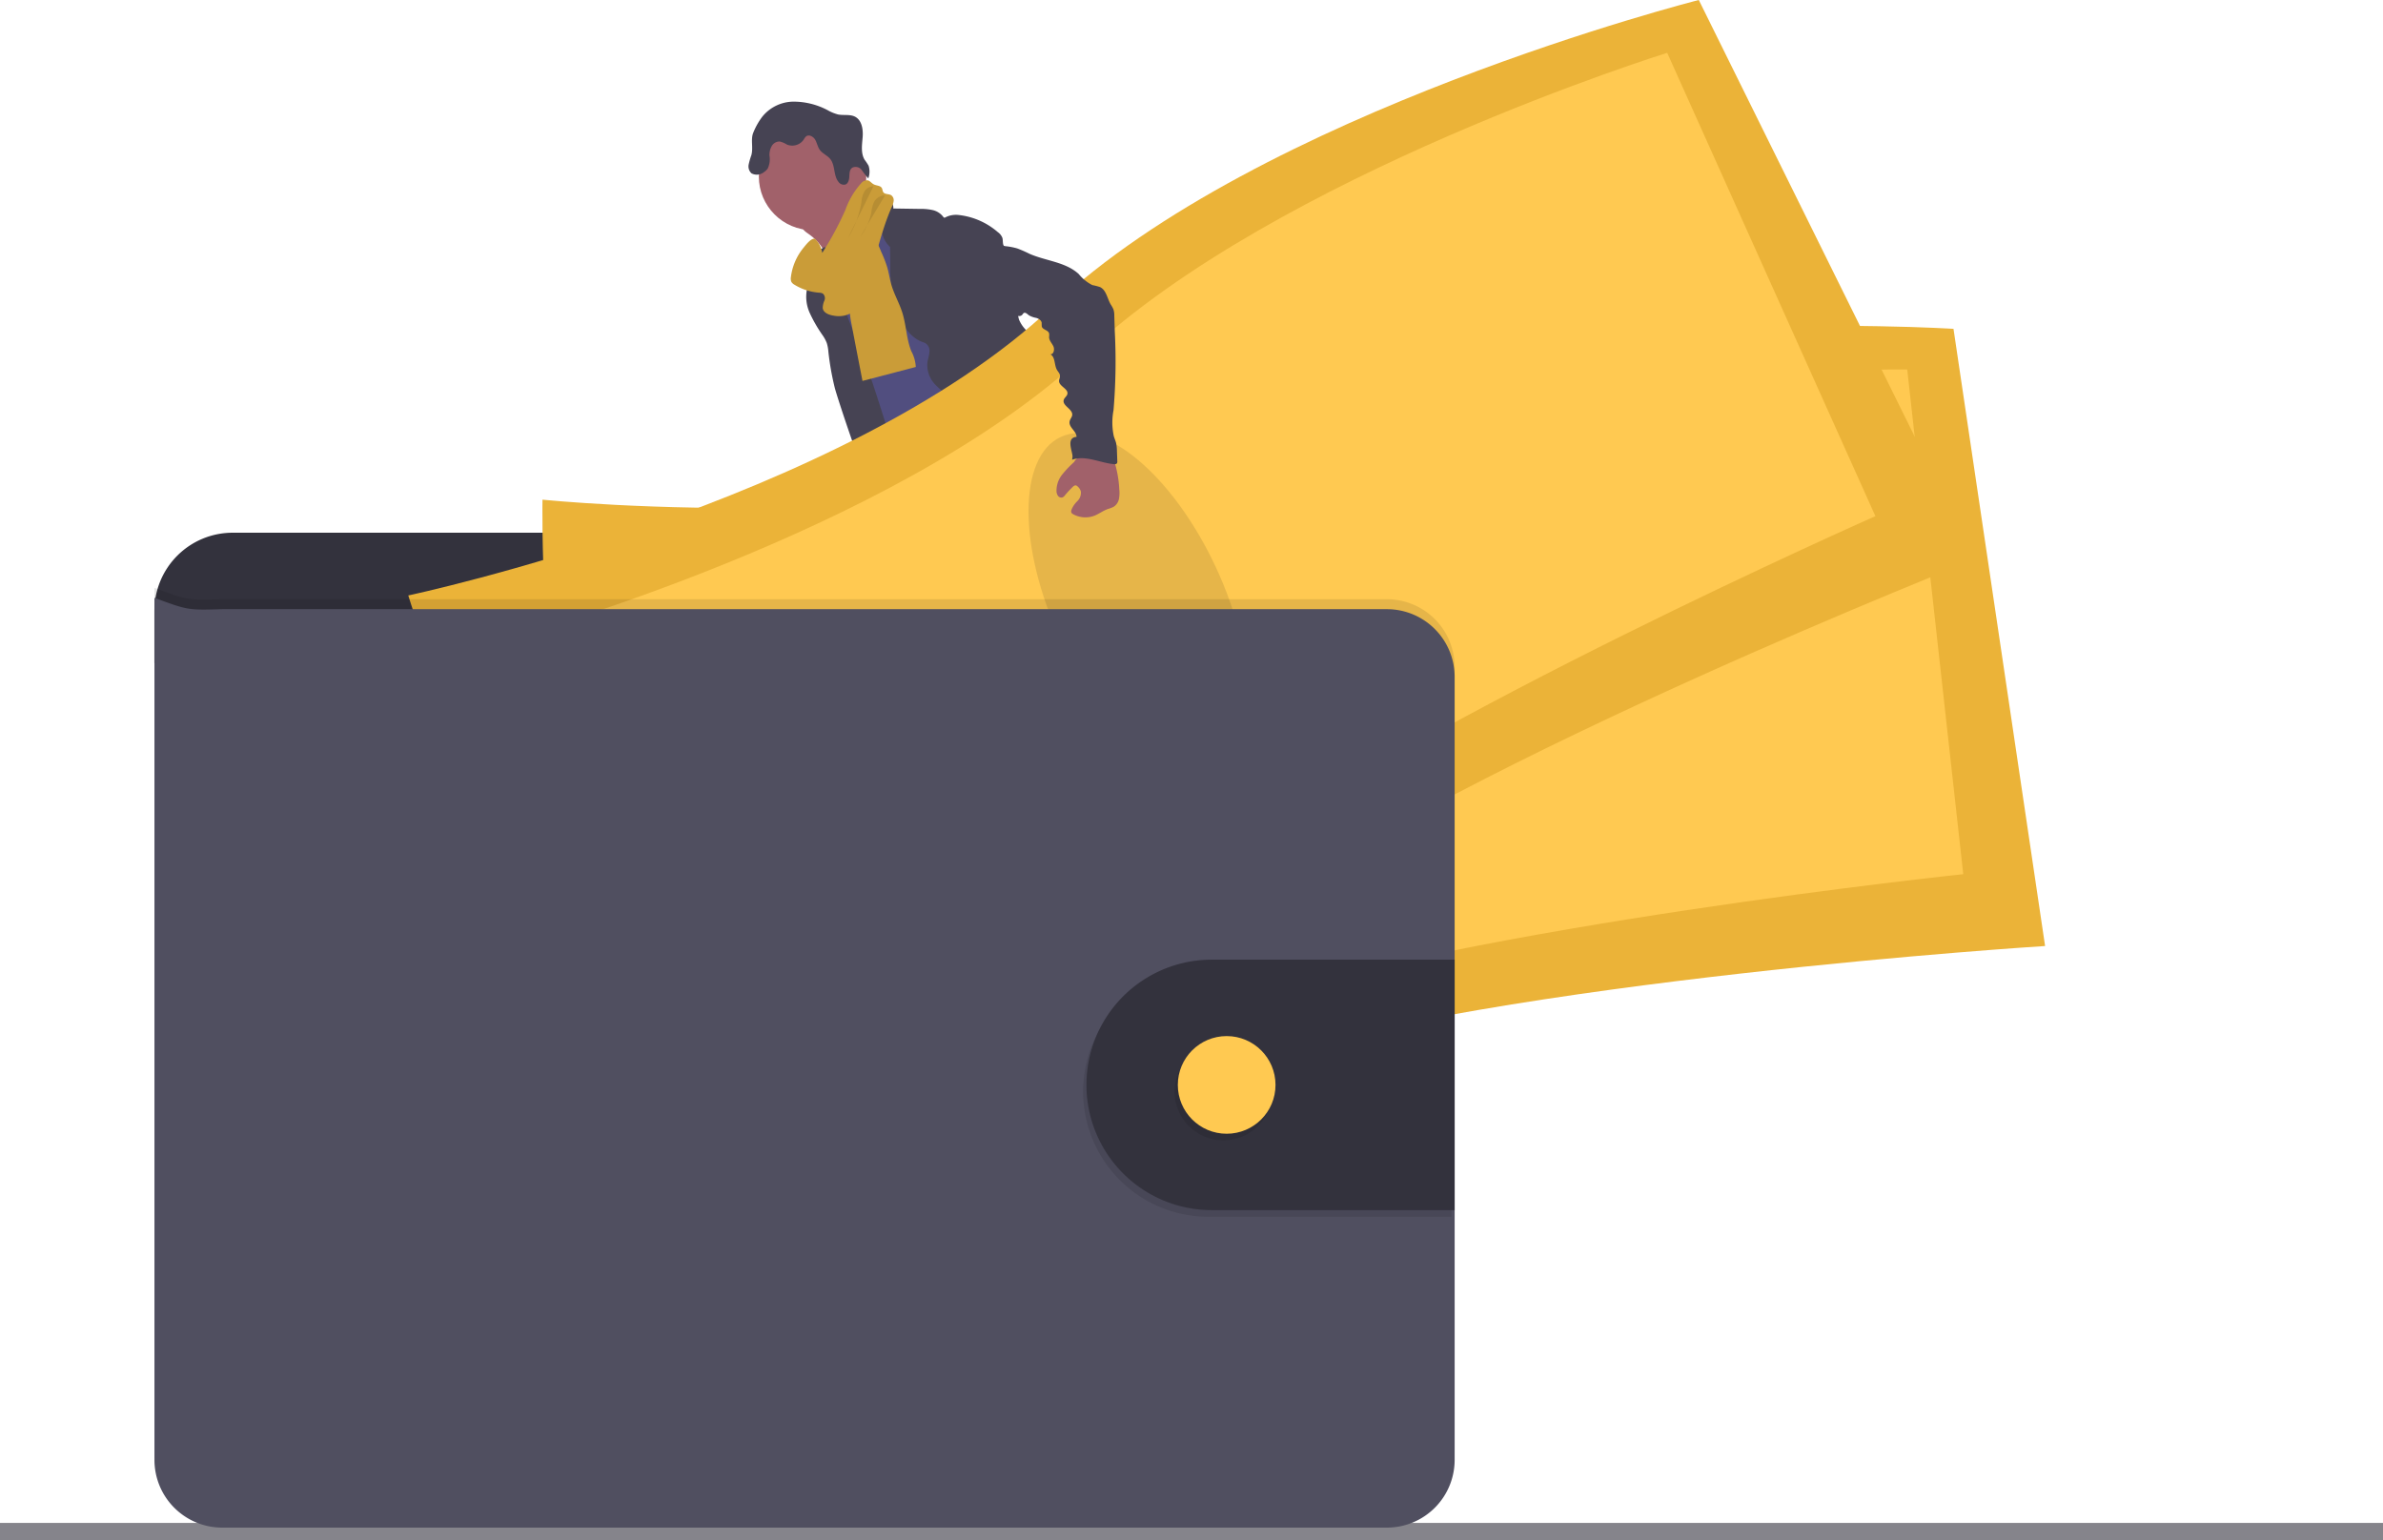 <svg xmlns="http://www.w3.org/2000/svg" width="438.902" height="283.765" viewBox="0 0 438.902 283.765">
  <g id="Group_698" data-name="Group 698" transform="translate(8030.367 3235.675)">
    <rect id="Rectangle_789" data-name="Rectangle 789" width="438.902" height="3.207" transform="translate(-8030.367 -2955.117)" fill="#85848b"/>
    <path id="Path_1392" data-name="Path 1392" d="M502.952,536.339a19.092,19.092,0,0,0,8.3-.28c.418-.13.878-.418.836-.836a1.012,1.012,0,0,0-.188-.418,25.828,25.828,0,0,1-2.509-4.78.418.418,0,0,0-.155-.217.392.392,0,0,0-.268,0c-1.225.322-2.283,1.112-3.5,1.451a4.978,4.978,0,0,1-1.907.142c-.552-.063-1.3-.518-1.806-.46C502.044,532.768,502.738,534.474,502.952,536.339Z" transform="translate(-8357.625 -3593.36)" fill="#6c63ff"/>
    <path id="Path_1393" data-name="Path 1393" d="M625.764,521.194c1.827-1.255,3.722-2.572,4.8-4.508a.782.782,0,0,0,.13-.389.8.8,0,0,0-.155-.376,15.54,15.54,0,0,0-3.9-4.211,11.378,11.378,0,0,0-2.174,2.007c-.46.485-1.731,1.255-1.744,1.995,0,.418.485.9.711,1.254.305.452.594.912.87,1.38A16.369,16.369,0,0,1,625.764,521.194Z" transform="translate(-8428.003 -3582.844)" fill="#6c63ff"/>
    <path id="Path_1394" data-name="Path 1394" d="M491.177,546.091a1.861,1.861,0,0,1-.335,1.213,1.643,1.643,0,0,1-.7.418c-3.876,1.388-8.363-.343-12.231,1.025-.795.28-1.547.686-2.346.953a12.764,12.764,0,0,1-2.927.518c-1.367.13-2.743.213-4.115.251a9.894,9.894,0,0,1-3.1-.272,3.726,3.726,0,0,1-2.379-1.886,1.811,1.811,0,0,1-.117-1.342,1.447,1.447,0,0,1,.255-.418,3.668,3.668,0,0,1,.912-.74l1.426-.92a9.574,9.574,0,0,1,2.162-1.146c.565-.184,1.162-.263,1.735-.418,2-.585,3.534-2.174,4.955-3.7l1.94-2.07a1.952,1.952,0,0,1,.673-.539,1.864,1.864,0,0,1,.836-.079,11.181,11.181,0,0,1,5.29,1.773,6.856,6.856,0,0,0,1.3.769,4.658,4.658,0,0,0,3.646-.452c.5-.268.389-.418.6-.895s.719-.782,1.163-.347a1.23,1.23,0,0,1,.276.527,14.834,14.834,0,0,1,.259,4.311,1.9,1.9,0,0,0,.084.669,3.788,3.788,0,0,0,.38.619,1.413,1.413,0,0,1,.079.159,4.253,4.253,0,0,1,.28,2.02Z" transform="translate(-8334.982 -3597.512)" fill="#514e7f"/>
    <path id="Path_1395" data-name="Path 1395" d="M491.177,556.022a1.861,1.861,0,0,1-.335,1.213,1.643,1.643,0,0,1-.7.418c-3.876,1.388-8.363-.343-12.231,1.025-.795.28-1.547.686-2.346.953a12.764,12.764,0,0,1-2.927.518c-1.367.13-2.743.213-4.115.251a9.894,9.894,0,0,1-3.1-.272,3.726,3.726,0,0,1-2.379-1.886,1.811,1.811,0,0,1-.117-1.342,1.447,1.447,0,0,1,.255-.418c.226.473.389,1.1.531,1.326a2.714,2.714,0,0,0,1.815,1.309,4.507,4.507,0,0,0,1.673-.213c3.513-.87,7.247-.882,10.622-2.2a24.562,24.562,0,0,1,3.479-1.338,27.356,27.356,0,0,1,3.764-.305c1.982-.159,3.9-.757,5.854-1.07a4.253,4.253,0,0,1,.263,2.032Z" transform="translate(-8334.982 -3607.444)" fill="#464353"/>
    <path id="Path_1396" data-name="Path 1396" d="M620.679,524.464a7.048,7.048,0,0,1-2.141,3.814,24.936,24.936,0,0,0-3,3.278c-1,1.535-1.455,3.437-2.76,4.734a7.57,7.57,0,0,1-1.673,1.192,11.673,11.673,0,0,1-2.154.991,16.067,16.067,0,0,1-6.084.33,5.473,5.473,0,0,1-1.932-.372,5.82,5.82,0,0,1-.8-.493,3.834,3.834,0,0,1-1.254-1.254,1.255,1.255,0,0,1-.121-.912,2.141,2.141,0,0,1,.581-.887,13.8,13.8,0,0,1,1.472-1.326,8.809,8.809,0,0,0,1.915-1.673,5.4,5.4,0,0,0,.74-1.673,14.844,14.844,0,0,0,.539-3.2,10.137,10.137,0,0,1,.222-2.141c.31-1.1,1.129-2.091,1.037-3.232a.807.807,0,0,1,.042-.489.681.681,0,0,1,.385-.238,6.816,6.816,0,0,1,2-.464,2.33,2.33,0,0,1,1.857.728c.284.343.473.836.891.97a1.412,1.412,0,0,0,.636.025,5.326,5.326,0,0,0,2.927-.9,3.651,3.651,0,0,0,1.213-2.664c0-.38-.172-.778.418-.836.443-.059.795.418,1.02.711a9.908,9.908,0,0,1,1.957,3.563,1.048,1.048,0,0,1,.372-.071,1.618,1.618,0,0,1,1.334.682A2.655,2.655,0,0,1,620.679,524.464Z" transform="translate(-8414.04 -3586.369)" fill="#514e7f"/>
    <path id="Path_1397" data-name="Path 1397" d="M620.9,530.231a7.049,7.049,0,0,1-2.141,3.814,24.936,24.936,0,0,0-3,3.279c-1,1.535-1.455,3.437-2.76,4.734a7.569,7.569,0,0,1-1.673,1.192,11.667,11.667,0,0,1-2.154.991,16.067,16.067,0,0,1-6.084.33,5.473,5.473,0,0,1-1.932-.372,5.822,5.822,0,0,1-.8-.493,3.835,3.835,0,0,1-1.254-1.254,3.057,3.057,0,0,1,1.254-.3c.9.05,1.564.9,2.43,1.167,1.234.372,2.463-.5,3.713-.794.815-.192,1.673-.142,2.48-.418a6.13,6.13,0,0,0,1.836-1.112,9.346,9.346,0,0,0,1.961-1.89,12.15,12.15,0,0,0,1.15-2.3,32.83,32.83,0,0,1,2.325-4.449,3.148,3.148,0,0,1,.473-.619,6.584,6.584,0,0,1,.64-.464,4.86,4.86,0,0,0,1.476-2.693,4.71,4.71,0,0,1,.33-.9,1.618,1.618,0,0,1,1.334.682A2.656,2.656,0,0,1,620.9,530.231Z" transform="translate(-8414.261 -3592.135)" fill="#464353"/>
    <path id="Path_1398" data-name="Path 1398" d="M439.271,207.623a8.87,8.87,0,0,1,2.509,2.927c.585,1.146,3.96,10.036,3.763,11.328,1.1-1.108,5.436-1.288,6.549-2.4.464-.464,2.969-2.781,3.345-3.32s3.17-1.673,3.475-2.241c1.142-2.045-8.1-9.794-6.912-11.813a.527.527,0,0,0,.1-.318.518.518,0,0,0-.155-.247,13.853,13.853,0,0,0-2.672-1.827,4.238,4.238,0,0,1-2.036-2.425,8.782,8.782,0,0,0-2.363,1.6q-2.543,2.179-5,4.445c-.64.594-1.878,1.384-2.174,2.233C437.347,206.477,438.66,207.125,439.271,207.623Z" transform="translate(-8320.317 -3399.905)" fill="#a1616a"/>
    <path id="Path_1399" data-name="Path 1399" d="M461.107,214.13a27.215,27.215,0,0,0-3.956,3.237,7.873,7.873,0,0,0-2.509,4.031c-.117.623-.1,1.255-.2,1.886-.418,2.739-2.785,4.746-3.83,7.31a12.674,12.674,0,0,0-.665,2.446,28.913,28.913,0,0,0-.481,4.8c-.025,1.56,1.505,2.634,2.066,4.09a24.971,24.971,0,0,1,1,4.445,52.671,52.671,0,0,0,2.509,8.238c2.062,5.7,8.744,21.44,10.806,27.139,6.319-1.585,23.137-5.227,28.732-8.568,1.865-1.112-12.942-13.662-10.948-14.527a.744.744,0,0,0,.56-1.05c-1.995-8.723-8.234-15.89-11.065-24.383-.983-2.948-2.747-5.465-4.086-8.267-1.213-2.538-1.861-5.344-3.312-7.757a4.893,4.893,0,0,0-1.058-1.317,6.242,6.242,0,0,0-1.167-.707C462.675,214.774,461.906,214.536,461.107,214.13Z" transform="translate(-8327.201 -3409.703)" fill="#514e7f"/>
    <circle id="Ellipse_325" data-name="Ellipse 325" cx="9.89" cy="9.89" r="9.89" transform="translate(-7890.603 -3213.052)" fill="#a1616a"/>
    <path id="Path_1400" data-name="Path 1400" d="M466.4,205.868a3.316,3.316,0,0,1,3.718-.535,1.8,1.8,0,0,1,1.1,1.786l4.905.075a9.848,9.848,0,0,1,2.325.213,3.379,3.379,0,0,1,1.94,1.217c.059.079.125.176.226.188a.36.36,0,0,0,.226-.075,4.257,4.257,0,0,1,2.442-.418,13.193,13.193,0,0,1,7.18,3.153,2.321,2.321,0,0,1,.836,1.041c.171.556-.033,1.255.418,1.652,0,4.6,1.581,8.9,2.634,13.381a6,6,0,0,0,1.484,2.133,8.6,8.6,0,0,1,1.585,2.367c.895,2.325-.339,5.06.531,7.393a12.668,12.668,0,0,0,1.673,2.655,6.867,6.867,0,0,1,1.43,3.429c.038.56-.033,1.125,0,1.673a10.127,10.127,0,0,0,.418,2.22q.535,2.024,1.121,4.044c.636,2.174,1.464,4.52,3.412,5.679-4.7.8-9.664,1.581-14.147-.054a7.334,7.334,0,0,1-1.765-.882c-1.618-1.154-2.4-3.128-3.1-4.993a23.577,23.577,0,0,1-1.727-6.444,7.4,7.4,0,0,0-.3-2.091,5.953,5.953,0,0,0-2.777-2.618,13.331,13.331,0,0,1-3.345-2.6,5.2,5.2,0,0,1-1.355-3.906c.084-.69.355-1.355.381-2.049a1.605,1.605,0,0,0-.949-1.673c-3.425-1.037-5.06-5.093-5.821-8.589a27.579,27.579,0,0,1-.439-5.478l-.046-3.567a4.709,4.709,0,0,1-1.539-3.383,4.019,4.019,0,0,0-.021-1.121,3.091,3.091,0,0,0-.786-1.192A10.64,10.64,0,0,1,466.4,205.868Z" transform="translate(-8337.052 -3404.384)" fill="#464353"/>
    <path id="Path_1401" data-name="Path 1401" d="M440.252,230.04a27.4,27.4,0,0,1-.109,3.32c-.1.418-.263.836-.385,1.225a7.193,7.193,0,0,0,.456,4.654,25.926,25.926,0,0,0,2.379,4.119,6.688,6.688,0,0,1,.761,1.426,7.382,7.382,0,0,1,.293,1.627,50.525,50.525,0,0,0,1.163,6.574c.468,1.873,5.787,17.889,7.025,19.374a1.576,1.576,0,0,0,.953.648,1.735,1.735,0,0,0,.811-.167l2.509-.962a1.639,1.639,0,0,0,.581-.318,1.5,1.5,0,0,0,.36-.987c.18-2.041-5.152-18.169-5.829-20.1-2.049-5.821-4.775-11.433-6.109-17.459-.372-1.673-.569-4.249-1.794-5.583-.506-.552-.335-.318-.941-.029a6.868,6.868,0,0,0-.887.464,2.9,2.9,0,0,0-1.238,2.17Z" transform="translate(-8321.438 -3417.249)" fill="#464353"/>
    <path id="Path_1402" data-name="Path 1402" d="M556.62,320.79" transform="translate(-8389.544 -3471.761)" fill="#464353"/>
    <path id="Path_1403" data-name="Path 1403" d="M458.595,236.726c.673,3.559,1.367,7.109,2.057,10.667l9.819-2.572a6.9,6.9,0,0,0-.836-2.927c-.895-2.246-.916-4.746-1.639-7.055-.548-1.756-1.5-3.37-2.016-5.139-.3-1.029-.447-2.091-.74-3.132a22.748,22.748,0,0,0-1.154-2.99,18.72,18.72,0,0,0-2.141-3.968,6.243,6.243,0,0,0-3.308,2.145,4.632,4.632,0,0,0-.611,2.091c-.171,2.2.627,4.42.364,6.611a19.445,19.445,0,0,0,.2,6.268Z" transform="translate(-8332.165 -3412.891)" fill="#ca9c38"/>
    <path id="Path_1404" data-name="Path 1404" d="M480.619,344.205c.552,2.091-.247,4.29-.9,6.36a49.3,49.3,0,0,0-2,9.576,8.288,8.288,0,0,1-.493,2.421c-.309.7-.836,1.288-1.2,1.953a9.808,9.808,0,0,0-.749,5.879c.142,1.317.355,2.63.619,3.927a9.932,9.932,0,0,1,.255,4.788c.778-.171,1.3.836,1.254,1.627a4.339,4.339,0,0,0,.075,2.354c.962.351.97,1.673.941,2.7a22.687,22.687,0,0,0,.669,5.269q2.183,10.5,4.633,20.934c3.534,1.1,7.661,2.237,11.031.719a2.212,2.212,0,0,0,1.4-1.405,2.451,2.451,0,0,0-.134-1.079l-1.6-5.813a10.673,10.673,0,0,1-.573-4.3c.155-1.075.623-2.233.1-3.182-.18-.326-.464-.581-.673-.891-.836-1.225-.4-2.864-.33-4.349a3.447,3.447,0,0,0-.067-1,4.969,4.969,0,0,0-.477-1.091,16.694,16.694,0,0,1-1.84-8.3,2.053,2.053,0,0,0-.146-1.083,3.5,3.5,0,0,1-.272-.443,1.213,1.213,0,0,1,.088-.8,7.318,7.318,0,0,1-1.288-1.255,1.8,1.8,0,0,0,.309-2.818.941.941,0,0,0,.447-1.618c-.2-.142-.477-.2-.623-.418-.226-.309-.042-.74.142-1.07l.974-1.76c.728-1.309.891-2.927,1.673-4.182a31.34,31.34,0,0,0,2.576-5.879l2.814-7.765,1.894,1.643a5.989,5.989,0,0,1,1.556,1.773,7.651,7.651,0,0,1,.506,2.124c.694,4.215,3.345,7.87,4.328,12.022a7.917,7.917,0,0,0,.895,2.685,5.851,5.851,0,0,1,.51.769,4.08,4.08,0,0,1,.213,1.275,5.951,5.951,0,0,0,2.509,4.265c.932.64,2.091,1.079,2.6,2.091a3.9,3.9,0,0,0,.418.891c.452.544,1.426.606,1.618,1.288.109.381-.092.836.121,1.171a1.108,1.108,0,0,0,.464.347l2.722,1.359c3.044,1.522,4.6,5.018,6.845,7.565a16.307,16.307,0,0,1,2.049,2.71c.97,1.735,1.418,3.914,3.057,5.018a4.624,4.624,0,0,1,1.188.882c.514.677.326,1.627.372,2.48s.7,1.869,1.51,1.61a5.95,5.95,0,0,0,0,3.157,15.89,15.89,0,0,0,9.643-3.906,3.8,3.8,0,0,0,1.568-2.634.945.945,0,0,0-.117-.523,1.493,1.493,0,0,0-.615-.464c-2.547-1.38-3.312-4.579-4.6-7.176a62.167,62.167,0,0,0-4.182-6.394c-3.028-4.579-5.093-10.12-9.672-13.143-1.008-.665-2.179-1.255-2.685-2.354-.28-.615-.314-1.317-.535-1.953a1.7,1.7,0,0,0-1.43-1.255,8.766,8.766,0,0,0,.326-3.036,3.834,3.834,0,0,0-.151-1.309,6.369,6.369,0,0,0-.673-1.3,12.437,12.437,0,0,1-1.723-6.691,10.97,10.97,0,0,0-.117-3.609c-.184-.581-.506-1.112-.728-1.673a10.453,10.453,0,0,1-.523-3.145l-.251-4.019a19.774,19.774,0,0,0-.518-3.973c-.836-3.12-1.673-16.187-4.537-17.659s-7.786,8.585-11.01,8.782a14.338,14.338,0,0,0-4.182.807,20.372,20.372,0,0,0-5.7,3.764l-5.93,4.98A21.848,21.848,0,0,1,480.619,344.205Z" transform="translate(-8342.15 -3473.034)" fill="#464353"/>
    <path id="Path_1405" data-name="Path 1405" d="M416.65,165.807A7.455,7.455,0,0,1,422.4,163a13.4,13.4,0,0,1,6.36,1.6,7.858,7.858,0,0,0,1.857.761c1.045.213,2.208-.071,3.153.418,1.255.665,1.5,2.358,1.388,3.764s-.372,2.965.376,4.182a9.661,9.661,0,0,1,.723,1.091,3.609,3.609,0,0,1-.059,2.325,15.069,15.069,0,0,1-1.2-1.535,1.414,1.414,0,0,0-1.731-.447c-.539.364-.531,1.025-.56,1.618s-.18,1.3-.74,1.5a1.2,1.2,0,0,1-1.254-.489c-.958-1.171-.573-3.04-1.522-4.219-.539-.669-1.439-1-1.936-1.7-.393-.552-.493-1.255-.836-1.848s-1.142-1.029-1.673-.619a2.262,2.262,0,0,0-.447.6,2.572,2.572,0,0,1-3.053.92,5.106,5.106,0,0,0-1.321-.573,1.635,1.635,0,0,0-1.51.836,3.266,3.266,0,0,0-.418,1.748,4.028,4.028,0,0,1-.326,2.4,2.479,2.479,0,0,1-.669.636,2.083,2.083,0,0,1-2.317.238,1.74,1.74,0,0,1-.519-1.622,13.116,13.116,0,0,1,.493-1.714c.368-1.3-.113-2.756.289-3.977A12.7,12.7,0,0,1,416.65,165.807Z" transform="translate(-8306.643 -3379.951)" fill="#464353"/>
    <path id="Path_1406" data-name="Path 1406" d="M432.776,215.475a1.522,1.522,0,0,0,.092.907,1.443,1.443,0,0,0,.493.473,10.145,10.145,0,0,0,4.658,1.51,1.418,1.418,0,0,1,.644.167,1.132,1.132,0,0,1,.272,1.3,3.375,3.375,0,0,0-.3,1.38c.121.874,1.158,1.255,2.032,1.384a4.727,4.727,0,0,0,3.538-.69,5.466,5.466,0,0,0,1.459-2.187c2.4-5.516,3.241-11.613,5.67-17.111a3.63,3.63,0,0,0,.364-1.146,1.129,1.129,0,0,0-.452-1.054c-.452-.28-1.154-.121-1.459-.56-.151-.222-.134-.523-.268-.757-.28-.5-1.016-.418-1.518-.707-.393-.209-.665-.64-1.1-.723a1.388,1.388,0,0,0-1.142.493,14.7,14.7,0,0,0-2.969,5,58.579,58.579,0,0,1-4.249,7.878,4.594,4.594,0,0,0-1.33-2.605c-.749-.151-1.706,1.163-2.112,1.652a10.521,10.521,0,0,0-2.325,5.4Z" transform="translate(-8317.47 -3400.117)" fill="#ca9c38"/>
    <path id="Path_1407" data-name="Path 1407" d="M462.663,200.32a2,2,0,0,0-1.551.778,4.424,4.424,0,0,0-.648,2.091A18.169,18.169,0,0,1,458,209.8" transform="translate(-8332.164 -3401.667)" opacity="0.1"/>
    <path id="Path_1408" data-name="Path 1408" d="M467.9,204.31a2.388,2.388,0,0,0-2.028,1.217,6.837,6.837,0,0,0-.51,2.066,11.336,11.336,0,0,1-2.028,4.345" transform="translate(-8335.266 -3403.989)" opacity="0.1"/>
    <path id="Path_1409" data-name="Path 1409" d="M386.4,372.528v-5.194a14.418,14.418,0,0,0-14.418-14.414H166.878a14.418,14.418,0,0,0-14.418,14.414v9.576Z" transform="translate(-8154.392 -3490.455)" fill="#33323d"/>
    <path id="Path_1410" data-name="Path 1410" d="M323.371,293.811s-.585,36.322,5.854,48.273,9.2,63.942,9.2,63.942,67.509,6.983,114.553-8.363S600.124,376.04,600.124,376.04l-16.869-113.7S499.918,257,452.51,279.61,323.371,293.811,323.371,293.811Z" transform="translate(-8253.825 -3437.435)" fill="#ebb338"/>
    <path id="Path_1412" data-name="Path 1412" d="M358.542,318.25s-2.112,29.97,3.186,39.546,5.545,52.326,5.545,52.326,60.756,2.818,103.974-11.893,134.036-24.254,134.036-24.254l-10.32-92.98s-75.145-.774-119,19.934S358.542,318.25,358.542,318.25Z" transform="translate(-8274.055 -3448.604)" fill="#ffc951"/>
    <ellipse id="Ellipse_326" data-name="Ellipse 326" cx="15.773" cy="33.83" rx="15.773" ry="33.83" transform="translate(-7822.778 -3132.591) rotate(-7.1)" opacity="0.1"/>
    <path id="Path_1414" data-name="Path 1414" d="M264.29,227.928s10.584,34.75,20.369,44.15,28.369,58.038,28.369,58.038,66.4-14.071,106.466-43.126,133.421-65.736,133.421-65.736L501.977,118.23s-80.958,20.49-119.136,56.557S264.29,227.928,264.29,227.928Z" transform="translate(-8219.458 -3353.905)" fill="#ebb338"/>
    <path id="Path_1416" data-name="Path 1416" d="M308,249.513s7.188,29.176,15.171,36.661S344.5,334.263,344.5,334.263s58.686-15.966,95.3-43.23,120.136-64.176,120.136-64.176L521.588,141.5s-71.754,22.318-107.143,55.487S308,249.513,308,249.513Z" transform="translate(-8244.89 -3367.444)" fill="#ffc951"/>
    <ellipse id="Ellipse_327" data-name="Ellipse 327" cx="15.773" cy="33.83" rx="15.773" ry="33.83" transform="translate(-7849.302 -3148.517) rotate(-24.97)" opacity="0.1"/>
    <path id="Path_1417" data-name="Path 1417" d="M391.959,391.764V536.032a12.474,12.474,0,0,1-12.478,12.474H164.96a12.474,12.474,0,0,1-12.47-12.474V377.22c6.147,2.283,6.147,2.283,12.47,2.091H379.481A12.478,12.478,0,0,1,391.959,391.764Z" transform="translate(-8154.409 -3504.593)" opacity="0.1"/>
    <path id="Path_1418" data-name="Path 1418" d="M391.959,396.148V540.417a12.478,12.478,0,0,1-12.478,12.474H164.96a12.474,12.474,0,0,1-12.47-12.474V381.6c6.147,2.279,6.147,2.279,12.47,2.091H379.481A12.478,12.478,0,0,1,391.959,396.148Z" transform="translate(-8154.409 -3507.142)" fill="#504f60"/>
    <path id="Path_1419" data-name="Path 1419" d="M629.335,543.937v46.137H584.59a23.069,23.069,0,1,1,0-46.139Z" transform="translate(-8392.396 -3601.593)" opacity="0.1"/>
    <path id="Path_1420" data-name="Path 1420" d="M630.795,541v46.145H586.05a23.069,23.069,0,1,1,0-46.139Z" transform="translate(-8393.245 -3599.886)" fill="#33323d"/>
    <circle id="Ellipse_328" data-name="Ellipse 328" cx="8.995" cy="8.995" r="8.995" transform="translate(-7814.044 -3043.581)" opacity="0.1"/>
    <circle id="Ellipse_329" data-name="Ellipse 329" cx="8.995" cy="8.995" r="8.995" transform="translate(-7813.434 -3044.802)" fill="#ffc951"/>
    <path id="Path_1429" data-name="Path 1429" d="M553.08,318.324a19.749,19.749,0,0,0-2.254,2.367,4.738,4.738,0,0,0-1.037,3.04,1.555,1.555,0,0,0,.293.891.753.753,0,0,0,.836.255,1.125,1.125,0,0,0,.418-.368,20.175,20.175,0,0,1,1.405-1.522c.18-.18.418-.368.661-.3a.707.707,0,0,1,.284.188,1.924,1.924,0,0,1,.59.92,2.167,2.167,0,0,1-.648,1.781,4.565,4.565,0,0,0-1.091,1.614.715.715,0,0,0,0,.519.778.778,0,0,0,.326.276,4.667,4.667,0,0,0,3.947.259c.836-.339,1.581-.92,2.442-1.221a5.646,5.646,0,0,0,1.079-.418,2.241,2.241,0,0,0,.958-1.434,5.912,5.912,0,0,0,.063-1.76,20.242,20.242,0,0,0-1.438-6.62.836.836,0,0,0-.243-.351.774.774,0,0,0-.418-.113c-1.07-.113-2.827-.661-3.86-.263a2.726,2.726,0,0,0-.912.811C554.289,317.086,553.08,318.044,553.08,318.324Z" transform="translate(-8385.569 -3468.927)" fill="#a1616a"/>
    <path id="Path_1430" data-name="Path 1430" d="M535.959,265.034c0-1.02-1.255-3.483.74-3.646,0-1.091-1.543-1.769-1.255-2.927.092-.385.418-.7.456-1.091.125-1.117-1.89-1.723-1.556-2.793.125-.418.569-.661.665-1.075.226-.966-1.5-1.4-1.535-2.388,0-.335.188-.648.171-.983,0-.418-.364-.736-.564-1.1-.523-.933-.268-2.375-1.221-2.856.631.054.836-.882.577-1.455s-.79-1.071-.795-1.706a2.577,2.577,0,0,0,0-.694c-.176-.611-1.175-.661-1.342-1.255a5.348,5.348,0,0,1-.021-.686c-.067-.473-.552-.774-1.008-.907a4.11,4.11,0,0,1-1.346-.481c-.293-.222-.631-.59-.945-.418-.117.071-.176.2-.263.305-.376.439-1.1.247-1.568-.075a6.441,6.441,0,0,1-2.388-4.311c-.3-1.66-.289-3.375-.661-5.018a10.729,10.729,0,0,0-.452-1.505,7.921,7.921,0,0,1-.7-1.5c-.075-.962,1.915-.305,2.672-.209a11.9,11.9,0,0,1,2.17.418,23.206,23.206,0,0,1,2.221.974c3.019,1.334,6.666,1.5,9.091,3.738a7.621,7.621,0,0,0,2.509,2.036,11.353,11.353,0,0,1,1.405.364c1.15.539,1.33,2.066,1.957,3.17a6.214,6.214,0,0,1,.514.92,3.543,3.543,0,0,1,.167,1.171l.088,2.9a106.867,106.867,0,0,1-.234,14.548,11.927,11.927,0,0,0,.054,4.763c.125.418.3.811.418,1.234a7.526,7.526,0,0,1,.159,1.505l.067,1.878a.585.585,0,0,1-.092.418.6.6,0,0,1-.506.121c-2.614-.234-5.256-1.706-7.724-.815" transform="translate(-8368.788 -3416.582)" fill="#464353"/>
  </g>
</svg>
